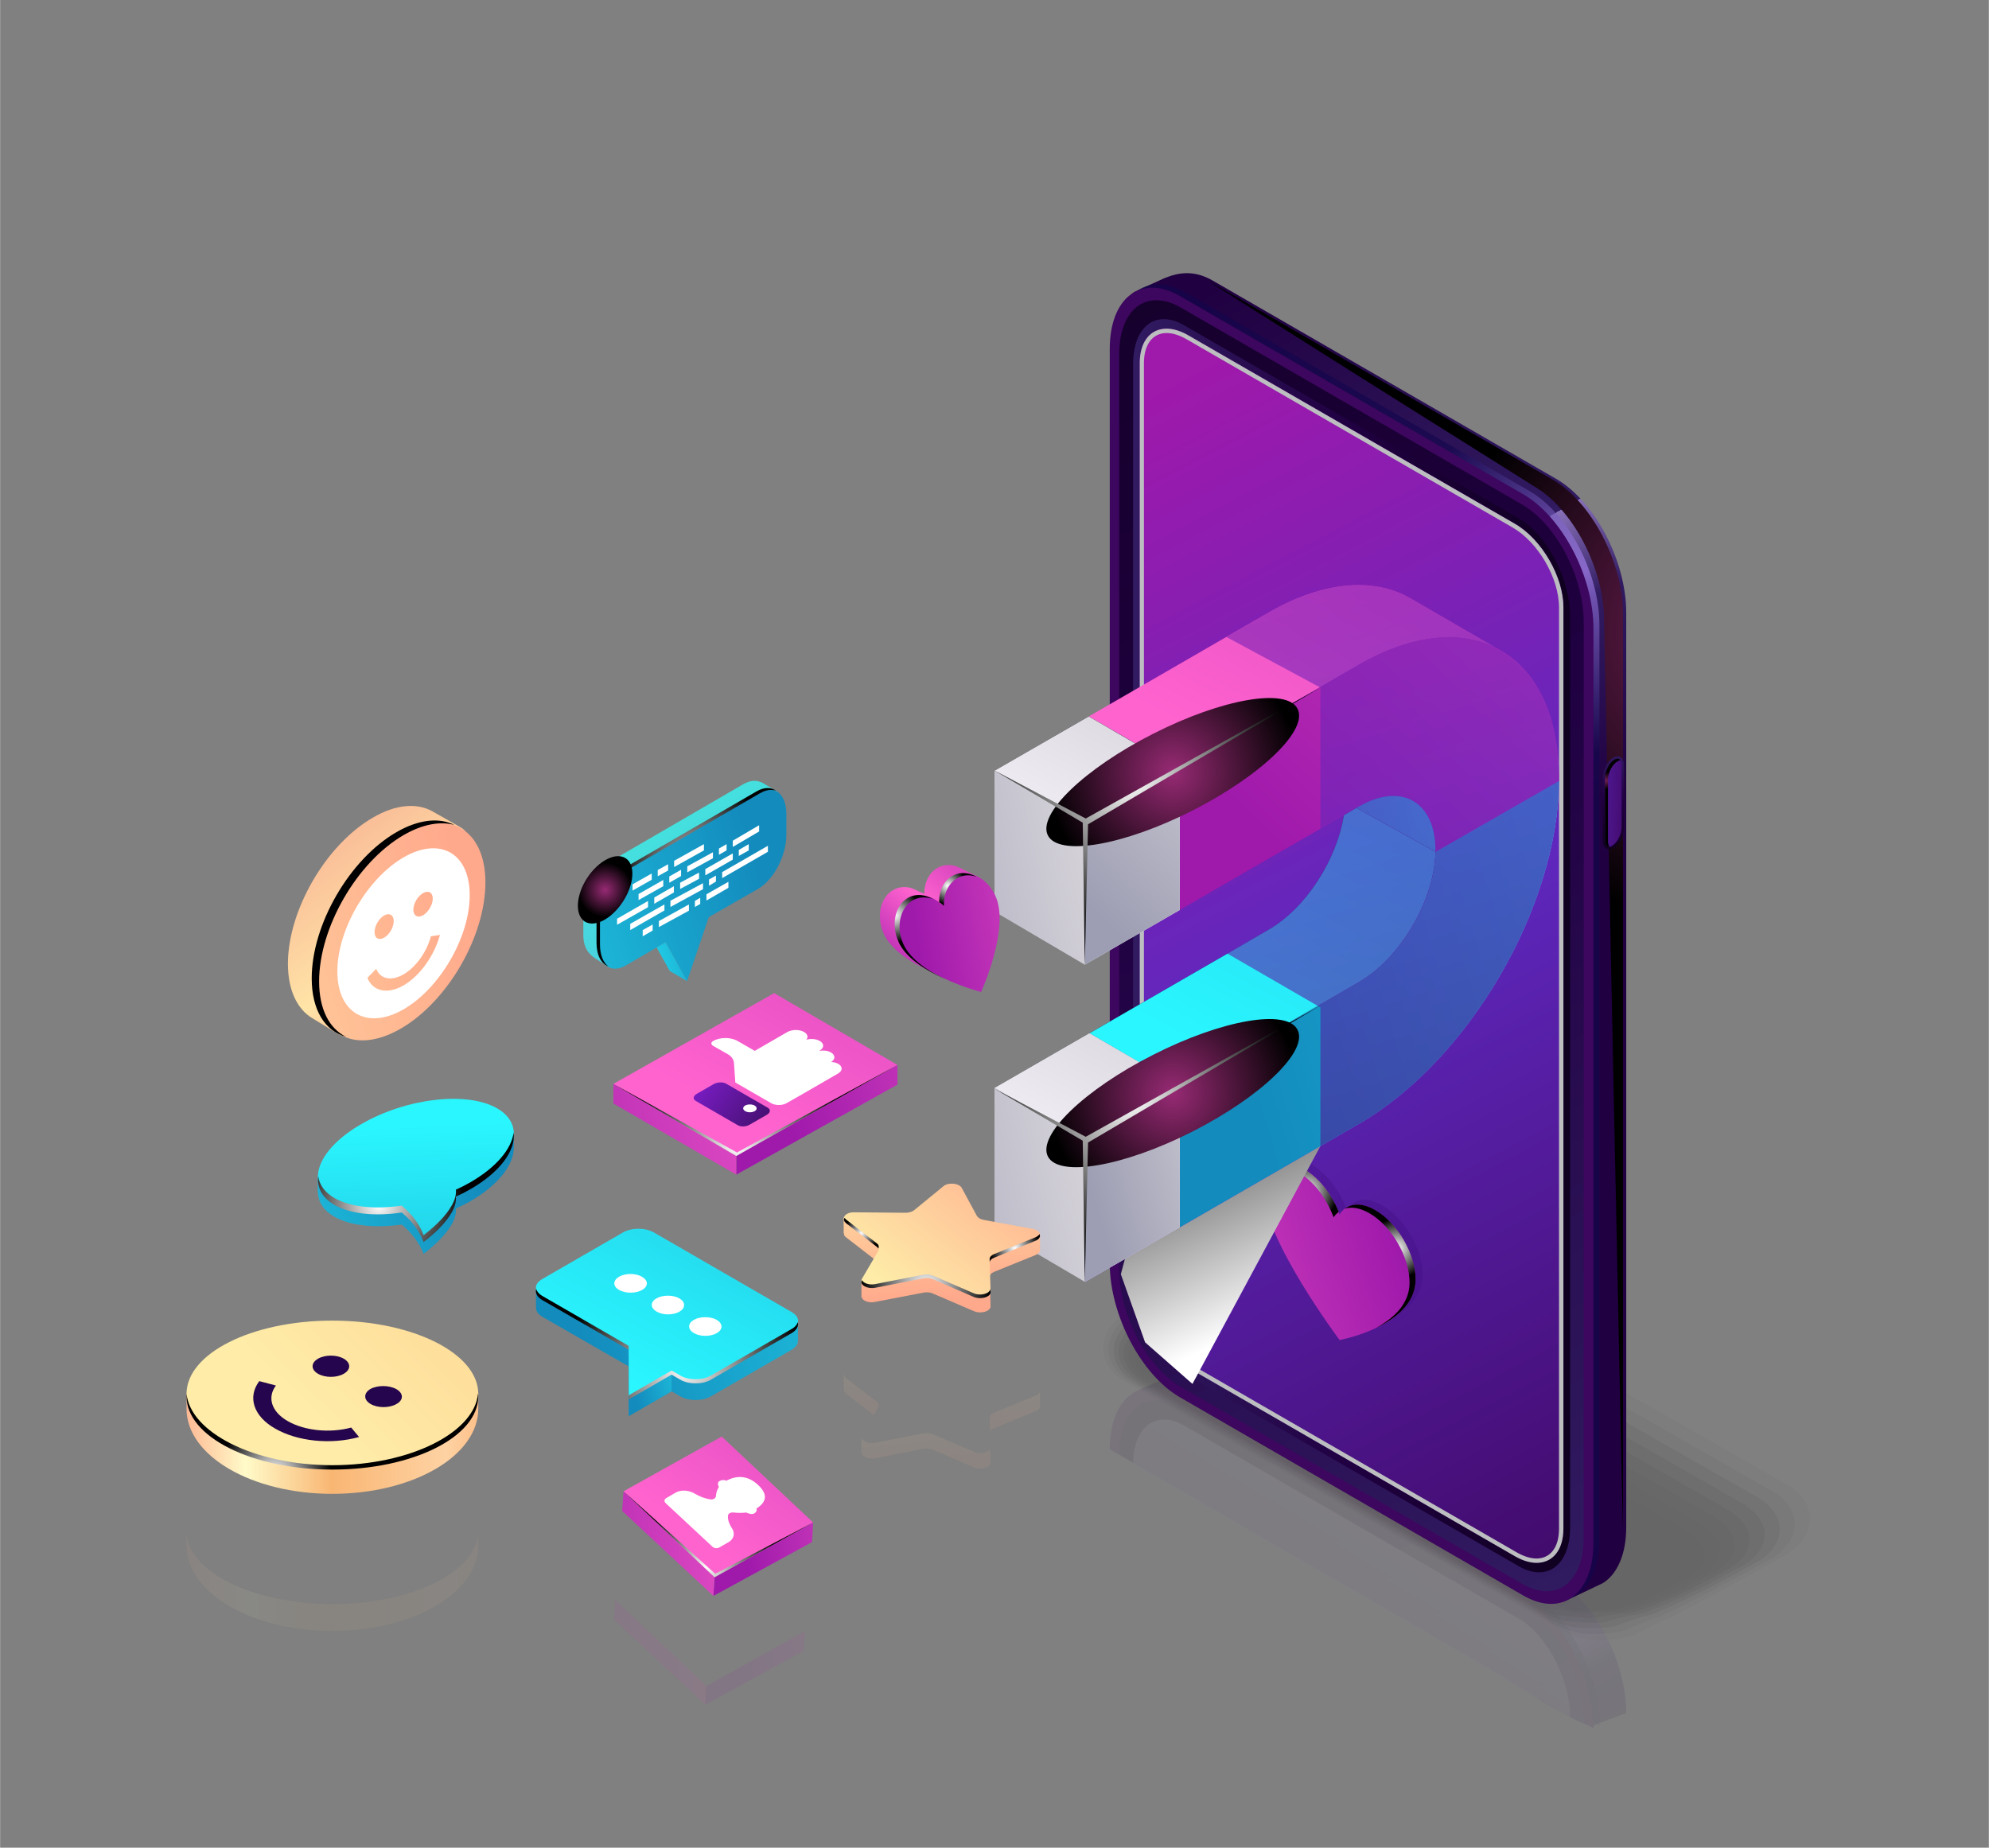 <svg version="1.2" xmlns="http://www.w3.org/2000/svg" viewBox="0 0 861 800" width="775" height="720">
	<rect x="0" y="0" width="861" height="800" fill="#808080" stroke="none"/>
	<title>311-ai</title>
	<defs>
		<linearGradient id="g1" x1="677.9" y1="623.3" x2="755.2" y2="757.3" gradientUnits="userSpaceOnUse">
			<stop offset=".1" stop-color="#200041"/>
			<stop offset=".3" stop-color="#311b61"/>
			<stop offset=".5" stop-color="#7656b8"/>
			<stop offset=".6" stop-color="#311b61"/>
			<stop offset=".8" stop-color="#200041"/>
			<stop offset="1" stop-color="#200041"/>
		</linearGradient>
		<radialGradient id="g2" cx="686.3" cy="631.6" r="78.9" gradientUnits="userSpaceOnUse">
			<stop offset="0" stop-color="#af8afc"/>
			<stop offset="1" stop-color="#10054d"/>
		</radialGradient>
		<linearGradient id="g3" x1="639.4" y1="784.2" x2="232.6" y2="656.8" gradientUnits="userSpaceOnUse">
			<stop offset=".2" stop-color="#3d065f"/>
			<stop offset=".9" stop-color="#3d065f"/>
		</linearGradient>
		<linearGradient id="g4" x1="559.7" y1="804.2" x2="451.2" y2="575" gradientUnits="userSpaceOnUse">
			<stop offset="0" stop-color="#311b61"/>
			<stop offset=".5" stop-color="#200041"/>
			<stop offset="1" stop-color="#0f001f"/>
		</linearGradient>
		<linearGradient id="g5" x1="691.1" y1="644" x2="582.7" y2="826.7" gradientUnits="userSpaceOnUse">
			<stop offset=".1" stop-color="#a499bd"/>
			<stop offset="1" stop-color="#432962"/>
		</linearGradient>
		<linearGradient id="g6" x1="1125.5" y1="-268.4" x2="1324.2" y2="75.7" gradientUnits="userSpaceOnUse">
			<stop offset=".1" stop-color="#200041"/>
			<stop offset=".5" stop-color="#311b61"/>
			<stop offset=".5" stop-color="#8770b8"/>
			<stop offset=".6" stop-color="#311b61"/>
			<stop offset=".8" stop-color="#200041"/>
			<stop offset="1" stop-color="#200041"/>
		</linearGradient>
		<radialGradient id="g7" cx="747.2" cy="273.1" r="127.2" gradientUnits="userSpaceOnUse">
			<stop offset="0" stop-color="#711f56"/>
			<stop offset="1" stop-color="#000000"/>
		</radialGradient>
		<radialGradient id="g8" cx="686.3" cy="247.1" r="78.9" gradientUnits="userSpaceOnUse">
			<stop offset="0" stop-color="#af8afc"/>
			<stop offset="1" stop-color="#10054d"/>
		</radialGradient>
		<linearGradient id="g9" x1="553.5" y1="934.8" x2="-65.3" y2="741" gradientUnits="userSpaceOnUse">
			<stop offset=".2" stop-color="#3d065f"/>
			<stop offset=".9" stop-color="#3d065f"/>
		</linearGradient>
		<linearGradient id="g10" x1="-53.6" y1="1044.1" x2="-365.6" y2="384.7" gradientUnits="userSpaceOnUse">
			<stop offset="0" stop-color="#311b61"/>
			<stop offset=".5" stop-color="#200041"/>
			<stop offset="1" stop-color="#0f001f"/>
		</linearGradient>
		<linearGradient id="g11" x1="490.5" y1="138.2" x2="679.7" y2="138.2" gradientUnits="userSpaceOnUse">
			<stop offset="0" stop-color="#311b61"/>
			<stop offset=".5" stop-color="#200041"/>
			<stop offset="1" stop-color="#0f001f"/>
		</linearGradient>
		<linearGradient id="g12" x1="1205.6" y1="-200.9" x2="1501.3" y2="363" gradientUnits="userSpaceOnUse">
			<stop offset="0" stop-color="#9f19ab"/>
			<stop offset=".4" stop-color="#5f27bd"/>
			<stop offset=".9" stop-color="#3d065f"/>
		</linearGradient>
		<linearGradient id="g13" x1="797" y1="357.7" x2="783" y2="398.1" gradientUnits="userSpaceOnUse">
			<stop offset="0" stop-color="#311b61"/>
			<stop offset=".5" stop-color="#200041"/>
			<stop offset="1" stop-color="#0f001f"/>
		</linearGradient>
		<linearGradient id="g14" x1="706.9" y1="371.3" x2="681.5" y2="370.2" gradientUnits="userSpaceOnUse">
			<stop offset="0" stop-color="#3d065f"/>
			<stop offset="1" stop-color="#5f27bd"/>
		</linearGradient>
		<radialGradient id="g15" cx="695.4" cy="338" r="3.7" gradientUnits="userSpaceOnUse">
			<stop offset="0" stop-color="#711f56"/>
			<stop offset="1" stop-color="#000000"/>
		</radialGradient>
		<linearGradient id="g16" x1="621.2" y1="580" x2="463.6" y2="627.2" gradientUnits="userSpaceOnUse">
			<stop offset=".1" stop-color="#45108a"/>
			<stop offset="1" stop-color="#7c1dc9"/>
		</linearGradient>
		<linearGradient id="g17" x1="618.1" y1="582.1" x2="460.5" y2="629.3" gradientUnits="userSpaceOnUse">
			<stop offset="0" stop-color="#9f19ab"/>
			<stop offset="1" stop-color="#ff63ce"/>
		</linearGradient>
		<radialGradient id="g18" cx="565.4" cy="515.4" r="14.1" gradientUnits="userSpaceOnUse">
			<stop offset="0" stop-color="#ffffff"/>
			<stop offset="1" stop-color="#000000"/>
		</radialGradient>
		<radialGradient id="g19" cx="604.7" cy="540.6" r="13.1" gradientUnits="userSpaceOnUse">
			<stop offset="0" stop-color="#ffffff"/>
			<stop offset="1" stop-color="#000000"/>
		</radialGradient>
		<linearGradient id="g20" x1="471.1" y1="607.9" x2="412.8" y2="482.3" gradientUnits="userSpaceOnUse">
			<stop offset="0" stop-color="#ffffff"/>
			<stop offset="1" stop-color="#000000"/>
		</linearGradient>
		<radialGradient id="g21" cx="651.9" cy="283" r="0" gradientUnits="userSpaceOnUse">
			<stop offset="0" stop-color="#271273"/>
			<stop offset="1" stop-color="#000000"/>
		</radialGradient>
		<linearGradient id="g22" x1="736.3" y1="38.7" x2="574.1" y2="347.7" gradientUnits="userSpaceOnUse">
			<stop offset="0" stop-color="#9f19ab"/>
			<stop offset="1" stop-color="#ff63ce"/>
		</linearGradient>
		<radialGradient id="g23" cx="539.1" cy="324.2" r="87" gradientUnits="userSpaceOnUse">
			<stop offset="0" stop-color="#271273"/>
			<stop offset="1" stop-color="#000000"/>
		</radialGradient>
		<linearGradient id="g24" x1="564.6" y1="202.4" x2="479.9" y2="363.8" gradientUnits="userSpaceOnUse">
			<stop offset="0" stop-color="#9d9eb3"/>
			<stop offset=".6" stop-color="#d4d1d8"/>
			<stop offset="1" stop-color="#eeebf2"/>
		</linearGradient>
		<linearGradient id="g25" x1="307" y1="332.9" x2="510.7" y2="332.9" gradientUnits="userSpaceOnUse">
			<stop offset="0" stop-color="#9d9eb3"/>
			<stop offset=".6" stop-color="#d4d1d8"/>
			<stop offset="1" stop-color="#eeebf2"/>
		</linearGradient>
		<linearGradient id="g26" x1="505.8" y1="321.5" x2="750.1" y2="62.6" gradientUnits="userSpaceOnUse">
			<stop offset="0" stop-color="#9f19ab"/>
			<stop offset="1" stop-color="#ff63ce"/>
		</linearGradient>
		<linearGradient id="g27" x1="307" y1="332.9" x2="510.7" y2="332.9" gradientUnits="userSpaceOnUse">
			<stop offset="0" stop-color="#9d9eb3"/>
			<stop offset=".6" stop-color="#d4d1d8"/>
			<stop offset="1" stop-color="#eeebf2"/>
		</linearGradient>
		<linearGradient id="g28" x1="405.1" y1="330.1" x2="523.4" y2="204.6" gradientUnits="userSpaceOnUse">
			<stop offset="0" stop-color="#9d9eb3"/>
			<stop offset=".6" stop-color="#d4d1d8"/>
			<stop offset="1" stop-color="#eeebf2"/>
		</linearGradient>
		<linearGradient id="g29" x1="372.8" y1="387.3" x2="620.6" y2="244.2" gradientUnits="userSpaceOnUse">
			<stop offset="0" stop-color="#6b24d6"/>
			<stop offset="1" stop-color="#a56ef4"/>
		</linearGradient>
		<linearGradient id="g30" x1="499" y1="332.3" x2="890.2" y2="215.2" gradientUnits="userSpaceOnUse">
			<stop offset="0" stop-color="#138bbd"/>
			<stop offset="1" stop-color="#2af6ff"/>
		</linearGradient>
		<linearGradient id="g31" x1="307" y1="470.1" x2="510.7" y2="470.1" gradientUnits="userSpaceOnUse">
			<stop offset="0" stop-color="#9d9eb3"/>
			<stop offset=".6" stop-color="#d4d1d8"/>
			<stop offset="1" stop-color="#eeebf2"/>
		</linearGradient>
		<linearGradient id="g32" x1="453.9" y1="454.6" x2="571" y2="419.5" gradientUnits="userSpaceOnUse">
			<stop offset="0" stop-color="#9d9eb3"/>
			<stop offset=".6" stop-color="#d4d1d8"/>
			<stop offset="1" stop-color="#eeebf2"/>
		</linearGradient>
		<radialGradient id="g33" cx="526" cy="438.5" r="87.1" gradientUnits="userSpaceOnUse">
			<stop offset="0" stop-color="#271273"/>
			<stop offset="1" stop-color="#000000"/>
		</radialGradient>
		<linearGradient id="g34" x1="537.8" y1="357" x2="665.9" y2="328.3" gradientUnits="userSpaceOnUse">
			<stop offset="0" stop-color="#138bbd"/>
			<stop offset="1" stop-color="#2af6ff"/>
		</linearGradient>
		<radialGradient id="g35" cx="526" cy="438.5" r="99.3" gradientUnits="userSpaceOnUse">
			<stop offset="0" stop-color="#271273"/>
			<stop offset="1" stop-color="#000000"/>
		</radialGradient>
		<linearGradient id="g36" x1="776.7" y1="123.3" x2="585.3" y2="488" gradientUnits="userSpaceOnUse">
			<stop offset="0" stop-color="#138bbd"/>
			<stop offset="1" stop-color="#2af6ff"/>
		</linearGradient>
		<linearGradient id="g37" x1="307" y1="447.4" x2="510.7" y2="447.4" gradientUnits="userSpaceOnUse">
			<stop offset="0" stop-color="#9d9eb3"/>
			<stop offset=".6" stop-color="#d4d1d8"/>
			<stop offset="1" stop-color="#eeebf2"/>
		</linearGradient>
		<linearGradient id="g38" x1="565.1" y1="339.2" x2="480.1" y2="501.2" gradientUnits="userSpaceOnUse">
			<stop offset="0" stop-color="#9d9eb3"/>
			<stop offset=".6" stop-color="#d4d1d8"/>
			<stop offset="1" stop-color="#eeebf2"/>
		</linearGradient>
		<linearGradient id="g39" x1="348.3" y1="473.5" x2="529.2" y2="433" gradientUnits="userSpaceOnUse">
			<stop offset="0" stop-color="#9d9eb3"/>
			<stop offset=".6" stop-color="#d4d1d8"/>
			<stop offset="1" stop-color="#eeebf2"/>
		</linearGradient>
		<linearGradient id="g40" x1="348.3" y1="336.2" x2="529.2" y2="295.7" gradientUnits="userSpaceOnUse">
			<stop offset="0" stop-color="#9d9eb3"/>
			<stop offset=".6" stop-color="#d4d1d8"/>
			<stop offset="1" stop-color="#eeebf2"/>
		</linearGradient>
		<radialGradient id="g41" cx="507.7" cy="334.3" r="54.7" gradientUnits="userSpaceOnUse">
			<stop offset="0" stop-color="#972a74"/>
			<stop offset="1" stop-color="#000000"/>
		</radialGradient>
		<radialGradient id="g42" cx="507.7" cy="473.3" r="54.7" gradientUnits="userSpaceOnUse">
			<stop offset="0" stop-color="#972a74"/>
			<stop offset="1" stop-color="#000000"/>
		</radialGradient>
		<linearGradient id="g43" x1="752.1" y1="61.8" x2="932.8" y2="623" gradientUnits="userSpaceOnUse">
			<stop offset="0" stop-color="#9f19ab"/>
			<stop offset=".4" stop-color="#5f27bd"/>
			<stop offset=".9" stop-color="#3d065f"/>
		</linearGradient>
		<radialGradient id="g44" cx="489.3" cy="337.4" r="71.4" gradientUnits="userSpaceOnUse">
			<stop offset="0" stop-color="#ffffff"/>
			<stop offset="1" stop-color="#000000"/>
		</radialGradient>
		<radialGradient id="g45" cx="489.3" cy="475.2" r="71.4" gradientUnits="userSpaceOnUse">
			<stop offset="0" stop-color="#ffffff"/>
			<stop offset="1" stop-color="#000000"/>
		</radialGradient>
		<linearGradient id="g46" x1="188.6" y1="299.3" x2="265.1" y2="401.9" gradientUnits="userSpaceOnUse">
			<stop offset="0" stop-color="#f7aa90"/>
			<stop offset=".6" stop-color="#ffe4a7"/>
			<stop offset=".9" stop-color="#f7aa90"/>
		</linearGradient>
		<linearGradient id="g47" x1="222.2" y1="454.9" x2="36.1" y2="510.7" gradientUnits="userSpaceOnUse">
			<stop offset="0" stop-color="#ffa98c"/>
			<stop offset="1" stop-color="#feeca8"/>
		</linearGradient>
		<radialGradient id="g48" cx="181.7" cy="397.3" r="27.5" gradientUnits="userSpaceOnUse">
			<stop offset="0" stop-color="#ffffff"/>
			<stop offset="1" stop-color="#000000"/>
		</radialGradient>
		<linearGradient id="g49" x1="320.9" y1="658.8" x2="411" y2="645.2" gradientUnits="userSpaceOnUse">
			<stop offset="0" stop-color="#9f19ab"/>
			<stop offset="1" stop-color="#ff63ce"/>
		</linearGradient>
		<linearGradient id="g50" x1="217.9" y1="649.3" x2="359.9" y2="638" gradientUnits="userSpaceOnUse">
			<stop offset="0" stop-color="#9f19ab"/>
			<stop offset="1" stop-color="#ff63ce"/>
		</linearGradient>
		<linearGradient id="g51" x1="317.4" y1="705.9" x2="407.5" y2="692.2" gradientUnits="userSpaceOnUse">
			<stop offset="0" stop-color="#9f19ab"/>
			<stop offset="1" stop-color="#ff63ce"/>
		</linearGradient>
		<linearGradient id="g52" x1="214.3" y1="696.4" x2="356.4" y2="685" gradientUnits="userSpaceOnUse">
			<stop offset="0" stop-color="#9f19ab"/>
			<stop offset="1" stop-color="#ff63ce"/>
		</linearGradient>
		<linearGradient id="g53" x1="463.9" y1="501.7" x2="330.9" y2="686.6" gradientUnits="userSpaceOnUse">
			<stop offset="0" stop-color="#9f19ab"/>
			<stop offset="1" stop-color="#ff63ce"/>
		</linearGradient>
		<radialGradient id="g54" cx="305.6" cy="678.7" r="30.8" gradientUnits="userSpaceOnUse">
			<stop offset="0" stop-color="#ffffff"/>
			<stop offset="1" stop-color="#000000"/>
		</radialGradient>
		<linearGradient id="g55" x1="334.5" y1="462" x2="482.5" y2="417.7" gradientUnits="userSpaceOnUse">
			<stop offset="0" stop-color="#9f19ab"/>
			<stop offset="1" stop-color="#ff63ce"/>
		</linearGradient>
		<linearGradient id="g56" x1="192.6" y1="488.4" x2="386.1" y2="445" gradientUnits="userSpaceOnUse">
			<stop offset="0" stop-color="#9f19ab"/>
			<stop offset="1" stop-color="#ff63ce"/>
		</linearGradient>
		<linearGradient id="g57" x1="478.2" y1="250.9" x2="348.2" y2="498.6" gradientUnits="userSpaceOnUse">
			<stop offset="0" stop-color="#9f19ab"/>
			<stop offset="1" stop-color="#ff63ce"/>
		</linearGradient>
		<radialGradient id="g58" cx="319" cy="496.1" r="46.2" gradientUnits="userSpaceOnUse">
			<stop offset="0" stop-color="#ffffff"/>
			<stop offset="1" stop-color="#000000"/>
		</radialGradient>
		<linearGradient id="g59" x1="308.1" y1="458.5" x2="372.9" y2="505" gradientUnits="userSpaceOnUse">
			<stop offset="0" stop-color="#7c1dc9"/>
			<stop offset="1" stop-color="#000000"/>
		</linearGradient>
		<linearGradient id="g60" x1="81.3" y1="603.2" x2="205.6" y2="603.2" gradientUnits="userSpaceOnUse">
			<stop offset="0" stop-color="#ffbb96"/>
			<stop offset=".2" stop-color="#fffbc9"/>
			<stop offset=".5" stop-color="#f9b673"/>
			<stop offset=".9" stop-color="#fed2a3"/>
			<stop offset="1" stop-color="#ffc28c"/>
		</linearGradient>
		<linearGradient id="g61" x1="319.1" y1="474.7" x2="158.8" y2="636.1" gradientUnits="userSpaceOnUse">
			<stop offset="0" stop-color="#ffba78"/>
			<stop offset="1" stop-color="#feeca8"/>
		</linearGradient>
		<linearGradient id="g62" x1="207" y1="662.6" x2="207" y2="662.6" gradientUnits="userSpaceOnUse">
			<stop offset="0" stop-color="#ffbb96"/>
			<stop offset=".2" stop-color="#fffbc9"/>
			<stop offset=".5" stop-color="#f9b673"/>
			<stop offset=".9" stop-color="#fed2a3"/>
			<stop offset="1" stop-color="#ffc28c"/>
		</linearGradient>
		<linearGradient id="g63" x1="81.3" y1="662.6" x2="205.6" y2="662.6" gradientUnits="userSpaceOnUse">
			<stop offset="0" stop-color="#ffbb96"/>
			<stop offset=".2" stop-color="#fffbc9"/>
			<stop offset=".5" stop-color="#f9b673"/>
			<stop offset=".9" stop-color="#fed2a3"/>
			<stop offset="1" stop-color="#ffc28c"/>
		</linearGradient>
		<radialGradient id="g64" cx="118.8" cy="638.7" r="24.6" gradientUnits="userSpaceOnUse">
			<stop offset="0" stop-color="#ffffff"/>
			<stop offset="1" stop-color="#000000"/>
		</radialGradient>
		<linearGradient id="g65" x1="353.4" y1="401.5" x2="394.7" y2="352.3" gradientUnits="userSpaceOnUse">
			<stop offset="0" stop-color="#9f19ab"/>
			<stop offset=".6" stop-color="#ff63ce"/>
			<stop offset=".9" stop-color="#dc48c1"/>
		</linearGradient>
		<linearGradient id="g66" x1="391.4" y1="376.4" x2="489.2" y2="359.1" gradientUnits="userSpaceOnUse">
			<stop offset="0" stop-color="#9f19ab"/>
			<stop offset="1" stop-color="#ff63ce"/>
		</linearGradient>
		<radialGradient id="g67" cx="410.3" cy="383.5" r="8.1" gradientUnits="userSpaceOnUse">
			<stop offset="0" stop-color="#ffffff"/>
			<stop offset="1" stop-color="#000000"/>
		</radialGradient>
		<radialGradient id="g68" cx="387.4" cy="396.3" r="11.7" gradientUnits="userSpaceOnUse">
			<stop offset="0" stop-color="#ffffff"/>
			<stop offset="1" stop-color="#000000"/>
		</radialGradient>
		<linearGradient id="g69" x1="342.9" y1="424.4" x2="154.3" y2="480.9" gradientUnits="userSpaceOnUse">
			<stop offset="0" stop-color="#138bbd"/>
			<stop offset="1" stop-color="#2af6ff"/>
		</linearGradient>
		<linearGradient id="g70" x1="319" y1="420.9" x2="266.1" y2="432.8" gradientUnits="userSpaceOnUse">
			<stop offset="0" stop-color="#138bbd"/>
			<stop offset="1" stop-color="#2af6ff"/>
		</linearGradient>
		<linearGradient id="g71" x1="275.8" y1="452.2" x2="219" y2="355.2" gradientUnits="userSpaceOnUse">
			<stop offset="0" stop-color="#4ec1de"/>
			<stop offset=".7" stop-color="#43e2de"/>
			<stop offset=".8" stop-color="#3a91bd"/>
			<stop offset="1" stop-color="#3ca0c3"/>
		</linearGradient>
		<radialGradient id="g72" cx="305.3" cy="380" r="38.9" gradientUnits="userSpaceOnUse">
			<stop offset="0" stop-color="#ffffff"/>
			<stop offset="1" stop-color="#000000"/>
		</radialGradient>
		<radialGradient id="g73" cx="261.9" cy="385.3" r="11.8" gradientUnits="userSpaceOnUse">
			<stop offset="0" stop-color="#972a74"/>
			<stop offset="1" stop-color="#000000"/>
		</radialGradient>
		<linearGradient id="g74" x1="241.6" y1="547.9" x2="479.8" y2="476.6" gradientUnits="userSpaceOnUse">
			<stop offset="0" stop-color="#138bbd"/>
			<stop offset="1" stop-color="#2af6ff"/>
		</linearGradient>
		<linearGradient id="g75" x1="432.6" y1="372.6" x2="305.1" y2="615.7" gradientUnits="userSpaceOnUse">
			<stop offset="0" stop-color="#138bbd"/>
			<stop offset="1" stop-color="#2af6ff"/>
		</linearGradient>
		<linearGradient id="g76" x1="271.6" y1="593.7" x2="314.5" y2="580.9" gradientUnits="userSpaceOnUse">
			<stop offset="0" stop-color="#138bbd"/>
			<stop offset="1" stop-color="#2af6ff"/>
		</linearGradient>
		<radialGradient id="g77" cx="295.9" cy="591.7" r="50.6" gradientUnits="userSpaceOnUse">
			<stop offset="0" stop-color="#ffffff"/>
			<stop offset="1" stop-color="#000000"/>
		</radialGradient>
		<linearGradient id="g78" x1="217.9" y1="537.7" x2="34.6" y2="592.6" gradientUnits="userSpaceOnUse">
			<stop offset="0" stop-color="#138bbd"/>
			<stop offset="1" stop-color="#2af6ff"/>
		</linearGradient>
		<linearGradient id="g79" x1="165.2" y1="639.5" x2="159.1" y2="488.4" gradientUnits="userSpaceOnUse">
			<stop offset="0" stop-color="#138bbd"/>
			<stop offset="1" stop-color="#2af6ff"/>
		</linearGradient>
		<linearGradient id="g80" x1="392.2" y1="563.2" x2="386.2" y2="497.5" gradientUnits="userSpaceOnUse">
			<stop offset="0" stop-color="#ffa98c"/>
			<stop offset="1" stop-color="#feeca8"/>
		</linearGradient>
		<linearGradient id="g81" x1="463.2" y1="510.4" x2="409.1" y2="577.4" gradientUnits="userSpaceOnUse">
			<stop offset="0" stop-color="#ffa98c"/>
			<stop offset="1" stop-color="#feeca8"/>
		</linearGradient>
		<linearGradient id="g82" x1="449.4" y1="602.3" x2="449.4" y2="602.2" gradientUnits="userSpaceOnUse">
			<stop offset="0" stop-color="#ffa98c"/>
			<stop offset="1" stop-color="#feeca8"/>
		</linearGradient>
		<linearGradient id="g83" x1="362.5" y1="610.8" x2="360.4" y2="588.5" gradientUnits="userSpaceOnUse">
			<stop offset="0" stop-color="#ffa98c"/>
			<stop offset="1" stop-color="#feeca8"/>
		</linearGradient>
		<linearGradient id="g84" x1="398.3" y1="634.9" x2="396.1" y2="611.3" gradientUnits="userSpaceOnUse">
			<stop offset="0" stop-color="#ffa98c"/>
			<stop offset="1" stop-color="#feeca8"/>
		</linearGradient>
		<linearGradient id="g85" x1="432.4" y1="618" x2="430.3" y2="595.6" gradientUnits="userSpaceOnUse">
			<stop offset="0" stop-color="#ffa98c"/>
			<stop offset="1" stop-color="#feeca8"/>
		</linearGradient>
		<radialGradient id="g86" cx="372.9" cy="533.9" r="7.5" gradientUnits="userSpaceOnUse">
			<stop offset="0" stop-color="#ffffff"/>
			<stop offset="1" stop-color="#000000"/>
		</radialGradient>
		<radialGradient id="g87" cx="439.3" cy="540.4" r="10.9" gradientUnits="userSpaceOnUse">
			<stop offset="0" stop-color="#ffffff"/>
			<stop offset="1" stop-color="#000000"/>
		</radialGradient>
		<radialGradient id="g88" cx="400.8" cy="556.9" r="27.9" gradientUnits="userSpaceOnUse">
			<stop offset="0" stop-color="#ffffff"/>
			<stop offset="1" stop-color="#000000"/>
		</radialGradient>
		<radialGradient id="g89" cx="164" cy="521.8" r="36.9" gradientUnits="userSpaceOnUse">
			<stop offset="0" stop-color="#ffffff"/>
			<stop offset="1" stop-color="#000000"/>
		</radialGradient>
	</defs>
	<style>
		.s0 { fill: url(#g1) } 
		.s1 { opacity: .6;mix-blend-mode: screen;fill: url(#g2) } 
		.s2 { fill: url(#g3) } 
		.s3 { fill: url(#g4) } 
		.s4 { opacity: .8;fill: url(#g5) } 
		.s5 { opacity: 0;fill: #000000 } 
		.s6 { opacity: .1;fill: #000000 } 
		.s7 { opacity: .2;fill: #000000 } 
		.s8 { opacity: .3;fill: #000000 } 
		.s9 { opacity: .4;fill: #000000 } 
		.s10 { opacity: .5;fill: #000000 } 
		.s11 { opacity: .6;fill: #000000 } 
		.s12 { opacity: .7;fill: #000000 } 
		.s13 { opacity: .8;fill: #000000 } 
		.s14 { opacity: .9;fill: #000000 } 
		.s15 { fill: #000000 } 
		.s16 { fill: url(#g6) } 
		.s17 { mix-blend-mode: color-dodge;fill: url(#g7) } 
		.s18 { opacity: .6;mix-blend-mode: screen;fill: url(#g8) } 
		.s19 { fill: url(#g9) } 
		.s20 { fill: url(#g10) } 
		.s21 { fill: url(#g11) } 
		.s22 { fill: url(#g12) } 
		.s23 { fill: url(#g13) } 
		.s24 { fill: url(#g14) } 
		.s25 { mix-blend-mode: color-dodge;fill: url(#g15) } 
		.s26 { mix-blend-mode: multiply;fill: #bcbec0 } 
		.s27 { fill: url(#g16) } 
		.s28 { fill: url(#g17) } 
		.s29 { fill: url(#g18) } 
		.s30 { fill: url(#g19) } 
		.s31 { mix-blend-mode: multiply;fill: url(#g20) } 
		.s32 { fill: url(#g21) } 
		.s33 { fill: url(#g22) } 
		.s34 { fill: url(#g23) } 
		.s35 { fill: url(#g24) } 
		.s36 { fill: url(#g25) } 
		.s37 { fill: url(#g26) } 
		.s38 { fill: url(#g27) } 
		.s39 { fill: url(#g28) } 
		.s40 { fill: url(#g29) } 
		.s41 { fill: url(#g30) } 
		.s42 { fill: url(#g31) } 
		.s43 { fill: url(#g32) } 
		.s44 { fill: url(#g33) } 
		.s45 { fill: url(#g34) } 
		.s46 { fill: url(#g35) } 
		.s47 { fill: url(#g36) } 
		.s48 { fill: url(#g37) } 
		.s49 { fill: url(#g38) } 
		.s50 { fill: url(#g39) } 
		.s51 { fill: url(#g40) } 
		.s52 { mix-blend-mode: color-dodge;fill: url(#g41) } 
		.s53 { mix-blend-mode: color-dodge;fill: url(#g42) } 
		.s54 { opacity: .6;fill: url(#g43) } 
		.s55 { mix-blend-mode: color-dodge;fill: url(#g44) } 
		.s56 { mix-blend-mode: color-dodge;fill: url(#g45) } 
		.s57 { fill: url(#g46) } 
		.s58 { fill: url(#g47) } 
		.s59 { mix-blend-mode: color-dodge;fill: url(#g48) } 
		.s60 { fill: #ffffff } 
		.s61 { fill: url(#g49) } 
		.s62 { fill: url(#g50) } 
		.s63 { opacity: .1;fill: url(#g51) } 
		.s64 { opacity: .1;fill: url(#g52) } 
		.s65 { fill: url(#g53) } 
		.s66 { mix-blend-mode: color-dodge;fill: url(#g54) } 
		.s67 { fill: url(#g55) } 
		.s68 { fill: url(#g56) } 
		.s69 { fill: url(#g57) } 
		.s70 { mix-blend-mode: color-dodge;fill: url(#g58) } 
		.s71 { fill: url(#g59) } 
		.s72 { fill: url(#g60) } 
		.s73 { fill: url(#g61) } 
		.s74 { fill: url(#g62) } 
		.s75 { opacity: .7;fill: url(#g63) } 
		.s76 { mix-blend-mode: color-dodge;fill: url(#g64) } 
		.s77 { fill: #25054d } 
		.s78 { fill: url(#g65) } 
		.s79 { fill: url(#g66) } 
		.s80 { mix-blend-mode: color-dodge;fill: url(#g67) } 
		.s81 { mix-blend-mode: color-dodge;fill: url(#g68) } 
		.s82 { fill: url(#g69) } 
		.s83 { fill: url(#g70) } 
		.s84 { fill: url(#g71) } 
		.s85 { mix-blend-mode: color-dodge;fill: url(#g72) } 
		.s86 { mix-blend-mode: color-dodge;fill: url(#g73) } 
		.s87 { fill: url(#g74) } 
		.s88 { fill: url(#g75) } 
		.s89 { fill: url(#g76) } 
		.s90 { mix-blend-mode: color-dodge;fill: url(#g77) } 
		.s91 { fill: url(#g78) } 
		.s92 { fill: url(#g79) } 
		.s93 { fill: url(#g80) } 
		.s94 { fill: url(#g81) } 
		.s95 { fill: url(#g82) } 
		.s96 { fill: url(#g83) } 
		.s97 { fill: url(#g84) } 
		.s98 { fill: url(#g85) } 
		.s99 { fill: url(#g86) } 
		.s100 { fill: url(#g87) } 
		.s101 { fill: url(#g88) } 
		.s102 { mix-blend-mode: color-dodge;fill: url(#g89) } 
	</style>
	<g id="Layer 1">
		<g id="&lt;Group&gt;" style="opacity: .1">
			<path id="&lt;Path&gt;" class="s0" d="m494.6 620.8c0-11.3-9.3-13.9-3.7-17.9 0.2-0.2 13.3-6.1 13.5-6.2 6.1-2.4 12.6-3.4 20.6 1.2l148.6 85.8c16.8 9.7 30.4 35.7 30.4 58l-13.4 5c0 11.8-196-125.9-196-125.9z"/>
			<path id="&lt;Path&gt;" class="s1" d="m483 626.1c0-22.3 13.6-32.6 30.4-22.9l148.7 85.8c16.7 9.7 30.3 35.6 30.3 58z"/>
			<path id="&lt;Path&gt;" class="s2" d="m480.4 627.5c0-22.3 13.6-32.6 30.4-22.9l148.6 85.8c16.8 9.7 30.4 35.7 30.4 58z"/>
			<path id="&lt;Path&gt;" class="s3" d="m484.5 629.7c0-19.6 12-28.6 26.7-20.1l147.8 85.3c14.7 8.5 26.6 31.3 26.6 50.9z"/>
			<path id="&lt;Path&gt;" class="s4" d="m490.5 634.1c0-16.4 9.9-23.9 22.2-16.8l144.7 83.5c12.3 7.1 22.3 26.2 22.3 42.6z"/>
		</g>
		<g id="&lt;Group&gt;" style="opacity: .2">
			<path id="&lt;Path&gt;" class="s5" d="m695.6 712.8c-6.1 0-11.6-1.4-16-3.9l-97.5-55.5-97.5-55.4c-5.8-3.4-9.2-8.8-9.2-14.7 0-6.5 4-12.6 11.1-16.7l63.8-35.9c5.5-3.2 12.4-4.9 19.5-4.9 6.1 0 11.6 1.3 16 3.9l97.5 55.4 97.5 55.5c5.8 3.4 9.2 8.7 9.2 14.7 0 6.5-4 12.6-11.1 16.6l-63.8 35.9c-5.5 3.2-12.4 5-19.5 5z"/>
			<path id="&lt;Path&gt;" class="s6" d="m488.2 568l17.3-9.6c0.7-0.4 33.2-18.2 33.8-17.8l11.1-5.5c5.1-2.9 12.5-3.8 18.9-3.8 5.5 0 11.5 1.7 15.5 4l78 44.5 16.7 9.4 94.7 54c3 1.7 5.9 4.5 7.3 7.1 1.2 2.2 1.9 4.5 2 6.9 0.1 6.2-3.7 12.2-10.6 16.2l-17.3 9.6c-0.7 0.4-33.2 18.1-33.8 17.8l-11.2 5.5c-5 2.9-12.4 3.8-18.8 3.8-5.6 0-11.5-1.7-15.5-4l-78-44.5-16.7-9.5-94.7-53.9c-3-1.8-5.9-4.5-7.3-7.2-1.2-2.1-1.9-4.4-2-6.8-0.2-6.3 3.7-12.2 10.6-16.2z"/>
			<path id="&lt;Path&gt;" class="s7" d="m489.9 569.4l16.9-9.3c1.4-0.8 31.8-16.8 33-16.1l10.8-4.5c4.5-2.6 12.4-2.8 18.2-2.8 5 0 11.3 2.2 14.9 4.2l75.8 43.2 16.1 9.3 91.9 52.4c2.8 1.5 5.9 4.4 7.3 6.8 1.2 2 2 4.2 2.1 6.5 0.4 6-3.3 11.8-10.1 15.7l-16.8 9.3c-1.4 0.8-31.8 16.8-33 16.1l-10.9 4.5c-4.5 2.6-12.4 2.8-18.1 2.8-5 0-11.4-2.2-14.9-4.2l-75.8-43.2-16.2-9.3-91.9-52.4c-2.7-1.6-5.9-4.4-7.2-6.8-1.2-2-2-4.2-2.2-6.5-0.3-6 3.3-11.8 10.1-15.7z"/>
			<path id="&lt;Path&gt;" class="s8" d="m491.7 570.8l16.3-9c2.2-1.2 30.5-15.5 32.3-14.4l10.5-3.5c4-2.3 12.4-1.7 17.5-1.7 4.4 0 11.2 2.5 14.4 4.4l73.4 41.9 15.7 9 89.1 50.8c2.5 1.4 5.9 4.4 7.2 6.5 1.2 2 2.1 4 2.3 6.2 0.5 5.7-2.9 11.4-9.6 15.2l-16.4 9c-2.1 1.2-30.4 15.5-32.3 14.4l-10.4 3.5c-4.1 2.3-12.4 1.7-17.5 1.7-4.5 0-11.2-2.5-14.4-4.4l-73.5-41.9-15.6-9-89.2-50.8c-2.4-1.4-5.9-4.4-7.1-6.5-1.2-2-2.1-4-2.3-6.2-0.6-5.7 2.9-11.4 9.6-15.2z"/>
			<path id="&lt;Path&gt;" class="s9" d="m493.4 572.1l15.9-8.6c2.8-1.6 29.1-14.1 31.5-12.7l10.2-2.5c3.5-2 12.3-0.6 16.8-0.6 3.9 0 11 2.9 13.8 4.5l71.2 40.7 15.1 8.7 86.4 49.3c2.1 1.2 5.9 4.3 7.1 6.1 1.2 1.9 2.2 3.8 2.4 5.9 0.8 5.5-2.5 11-9.1 14.8l-15.9 8.6c-2.8 1.6-29 14.2-31.5 12.8l-10.1 2.4c-3.6 2.1-12.4 0.6-16.8 0.6-3.9 0-11.1-2.9-13.9-4.5l-71.1-40.7-15.2-8.7-86.4-49.3c-2.1-1.2-5.9-4.3-7-6.1-1.2-1.9-2.2-3.8-2.5-5.9-0.7-5.5 2.5-11 9.1-14.8z"/>
			<path id="&lt;Path&gt;" class="s10" d="m495.1 573.5l15.5-8.3c3.5-2 27.6-12.8 30.7-11.1l9.8-1.4c3-1.8 12.3 0.5 16.2 0.5 3.3 0 10.8 3.3 13.2 4.7l68.9 39.4 14.7 8.4 83.6 47.8c1.8 1 5.9 4.2 6.9 5.8 1.3 1.8 2.3 3.5 2.7 5.5 0.9 5.2-2.2 10.6-8.6 14.3l-15.4 8.3c-3.6 2-27.7 12.8-30.8 11.1l-9.8 1.4c-3 1.8-12.3-0.4-16.2-0.4-3.3 0-10.8-3.4-13.2-4.7l-68.9-39.5-14.7-8.4-83.6-47.8c-1.8-1-5.9-4.2-6.9-5.7-1.3-1.9-2.3-3.6-2.7-5.6-0.9-5.2 2.2-10.6 8.6-14.3z"/>
			<path id="&lt;Path&gt;" class="s10" d="m496.9 574.9l14.9-7.9c4.2-2.5 26.3-11.6 30-9.5l9.5-0.4c2.5-1.5 12.3 1.5 15.5 1.5 2.7 0 10.7 3.8 12.7 4.9l66.6 38.2 14.2 8.1 80.7 46.3c1.6 0.8 6 4.1 6.9 5.4 1.3 1.7 2.4 3.3 2.8 5.2 1.1 5-1.7 10.2-8.1 13.9l-14.9 7.9c-4.3 2.4-26.3 11.5-30 9.4l-9.5 0.5c-2.5 1.4-12.3-1.6-15.5-1.6-2.8 0-10.7-3.7-12.7-4.9l-66.6-38.1-14.2-8.2-80.8-46.2c-1.5-0.9-5.9-4.2-6.8-5.5-1.3-1.7-2.4-3.3-2.9-5.1-1.1-5 1.8-10.3 8.2-13.9z"/>
			<path id="&lt;Path&gt;" class="s11" d="m498.6 576.2l14.5-7.5c4.9-2.9 24.9-10.2 29.2-7.8l9.2 0.6c2-1.2 12.2 2.6 14.8 2.6 2.2 0 10.5 4.1 12.1 5.1l64.3 36.8 13.7 7.9 78 44.7c1.2 0.7 6.1 4.1 6.8 5.1 1.3 1.7 2.5 3.1 3 4.9 1.3 4.7-1.4 9.8-7.6 13.4l-14.5 7.6c-4.9 2.8-25 10.2-29.2 7.7l-9.2-0.5c-2 1.2-12.2-2.7-14.8-2.7-2.2 0-10.5-4.1-12.1-5l-64.3-36.9-13.7-7.9-78-44.7c-1.3-0.7-6.1-4.1-6.8-5.1-1.3-1.7-2.5-3.1-3-4.8-1.3-4.8 1.4-9.9 7.6-13.5z"/>
			<path id="&lt;Path&gt;" class="s12" d="m500.3 577.6l14-7.2c5.7-3.3 23.6-8.9 28.5-6.1l8.8 1.5c1.6-0.8 12.2 3.8 14.2 3.8 1.6 0 10.4 4.5 11.6 5.2l62 35.6 13.2 7.6 75.2 43.2c0.9 0.5 6.2 3.9 6.7 4.7 1.6 1.4 2.6 2.9 3.2 4.6 1.4 4.5-1.1 9.4-7.1 12.9l-14.1 7.2c-5.6 3.3-23.6 9-28.4 6.1l-8.9-1.5c-1.5 0.9-12.2-3.7-14.1-3.7-1.7 0-10.4-4.6-11.6-5.2l-62-35.7-13.2-7.6-75.2-43.2c-1-0.5-6.3-3.9-6.7-4.7-1.6-1.3-2.7-2.9-3.2-4.5-1.5-4.5 1-9.5 7.1-13z"/>
			<path id="&lt;Path&gt;" class="s13" d="m502 579l13.6-6.9c6.3-3.6 22.2-7.6 27.7-4.4l8.5 2.5c1-0.6 12.2 4.8 13.5 4.8 1.1 0 10.2 5 11 5.4l59.7 34.4 12.7 7.3 72.5 41.7c0.6 0.3 6.3 3.8 6.5 4.4 1.7 1.2 2.8 2.6 3.4 4.2 1.7 4.2-0.6 9-6.6 12.5l-13.6 6.8c-6.3 3.7-22.2 7.6-27.7 4.5l-8.5-2.6c-1 0.6-12.1-4.8-13.4-4.8-1.1 0-10.3-4.9-11.1-5.4l-59.7-34.3-12.7-7.4-72.4-41.6c-0.6-0.4-6.3-3.9-6.6-4.4-1.7-1.2-2.8-2.7-3.4-4.2-1.6-4.2 0.7-9.1 6.6-12.5z"/>
			<path id="&lt;Path&gt;" class="s14" d="m503.8 580.4l13.1-6.6c7-4 20.8-6.2 26.9-2.7l8.2 3.5c0.5-0.3 12.1 5.9 12.8 5.9 0.5 0 10 5.3 10.4 5.6l57.5 33.1 12.2 7 69.7 40.2c0.3 0.1 6.3 3.7 6.4 4 1.7 1.1 2.9 2.4 3.6 3.9 1.8 3.9-0.3 8.6-6.1 12l-13.1 6.5c-7.1 4.1-20.9 6.3-27 2.8l-8.2-3.5c-0.5 0.2-12.1-5.9-12.7-5.9-0.6 0-10.1-5.4-10.5-5.6l-57.4-33.1-12.3-7.1-69.6-40.1c-0.3-0.2-6.4-3.8-6.5-4-1.7-1.1-2.9-2.5-3.5-3.9-1.9-4 0.2-8.7 6.1-12z"/>
			<path id="&lt;Path&gt;" class="s15" d="m673.6 695l-85-49.1-85-49c-6.7-3.9-5.9-10.7 1.9-15.2l12.6-6.1c7.8-4.5 19.5-5 26.2-1.1l85 49 85 49.1c6.7 3.9 5.9 10.7-1.9 15.1l-12.6 6.2c-7.8 4.5-19.5 5-26.2 1.1z"/>
		</g>
		<g id="&lt;Group&gt;">
			<path id="&lt;Path&gt;" class="s16" d="m673.6 684.1l-148.6-85.8c-16.8-9.7-30.4-35.7-30.4-58v-395.9c0-11.3-9.3-13.9-3.7-17.9 0.2-0.2 13.3-6.1 13.5-6.2 6.1-2.4 12.6-3.4 20.6 1.2l148.6 85.8c16.8 9.7 30.4 35.6 30.4 58v395.9c0 11.8-3.9 20.3-10 24.2-0.4 0.2-16.1 7.7-16.5 7.8-5.4 1.8 3.4-4.9-3.9-9.1z"/>
			<path id="&lt;Path&gt;" class="s17" d="m672.2 207.7l-148.6-85.8c-7.9-4.5 140.4 88.6 140.4 88.6 16.8 9.7 30.4 35.6 30.4 58 0 0 8.2 405 8.2 393.1v-395.8c0-22.4-13.6-48.4-30.4-58.1z"/>
			<path id="&lt;Path&gt;" class="s18" d="m662.1 689.4l-148.7-85.8c-16.8-9.7-30.4-35.7-30.4-58v-395.9c0-22.4 13.6-32.6 30.4-23l148.7 85.9c16.7 9.6 30.3 35.6 30.3 58v395.8c0 22.4-13.6 32.7-30.3 23z"/>
			<path id="&lt;Path&gt;" class="s19" d="m659.4 690.8l-148.6-85.8c-16.8-9.7-30.4-35.7-30.4-58v-395.9c0-22.3 13.6-32.6 30.4-22.9l148.6 85.8c16.8 9.7 30.4 35.6 30.4 58v395.9c0 22.3-13.6 32.6-30.4 22.9z"/>
			<path id="&lt;Path&gt;" class="s20" d="m484.5 549.6v-396.3c0-19.6 12-28.6 26.7-20.1l147.8 85.3c14.7 8.5 26.6 31.3 26.6 50.9v396.3c0 19.6-11.9 28.6-26.6 20.1l-147.8-85.3c-14.7-8.5-26.7-31.3-26.7-50.9z"/>
			<path id="&lt;Path&gt;" class="s21" d="m490.5 552v-394.3c0-16.4 9.9-24 22.2-16.8l144.7 83.5c12.3 7.1 22.3 26.2 22.3 42.6v394.3c0 16.4-10 23.9-22.3 16.8l-144.7-83.5c-12.3-7.1-22.2-26.2-22.2-42.6z"/>
			<path id="&lt;Path&gt;" class="s22" d="m514.4 145.2c-11.6-6.7-21-1.3-21 12v398.8c0 13.3 9.4 29.5 21 36.2l141.4 81.6c11.6 6.7 21 1.3 21-12v-398.8c0-13.3-9.4-29.5-21-36.2z"/>
			<path id="&lt;Path&gt;" class="s23" d="m693.8 363.6v-26.7c0-3.4 2-7.4 4.6-8.9 2.6-1.5 4.6 0.1 4.6 3.5v26.7c0 3.5-2 7.4-4.6 8.9-2.6 1.5-4.6-0.1-4.6-3.5z"/>
			<path id="&lt;Path&gt;" class="s24" d="m696.6 366.7c-1.4 0-1.8-1.7-1.8-3.1v-26.7c0-3.1 1.9-6.7 4.1-8q0.7-0.4 1.3-0.4c1.4 0 1.8 1.6 1.8 3v26.7c0 3.1-1.9 6.7-4.1 8q-0.7 0.5-1.3 0.5z"/>
			<path id="&lt;Path&gt;" class="s25" d="m696.1 364.3v-26.7c0-3.1 1.9-6.7 4.2-8q0.6-0.4 1.2-0.4c-0.3-0.5-0.7-0.7-1.3-0.7q-0.6 0-1.3 0.4c-2.2 1.3-4.1 4.9-4.1 8v26.7c0 1.4 0.4 3.1 1.8 3.1q0-0.1 0.1-0.1c-0.4-0.6-0.6-1.5-0.6-2.3z"/>
			<path id="&lt;Compound Path&gt;" fill-rule="evenodd" class="s26" d="m676.8 263v398.8c0 13.3-9.4 18.7-21 12l-141.4-81.6c-11.6-6.7-21-22.9-21-36.2v-398.8c0-13.3 9.4-18.7 21-12l141.4 81.6c11.6 6.7 21 22.9 21 36.2zm-1.9 0c0-12.7-9-28.2-20.1-34.6l-141.3-81.6c-3-1.7-5.9-2.6-8.5-2.6-6 0-9.8 4.9-9.8 13v398.8c0 12.7 9.1 28.2 20.1 34.6l141.4 81.6c3 1.7 5.9 2.6 8.5 2.6 2.8 0 5.2-1.1 6.9-3.2 1.9-2.3 2.8-5.7 2.8-9.8z"/>
			<g id="&lt;Group&gt;" style="opacity: .5;mix-blend-mode: multiply">
				<path id="&lt;Path&gt;" class="s27" d="m567.6 504.1c6.7 3.9 12.5 11.6 15.4 19.6 2.9-4.7 8.7-5.7 15.4-1.8 9.7 5.6 17.5 19 17.5 30 0 20.2-32.9 26.2-32.9 26.2 0 0-32.8-43.9-32.8-64.1 0-11 7.8-15.4 17.4-9.9z"/>
			</g>
			<path id="&lt;Path&gt;" class="s28" d="m564.5 506.2c6.7 3.8 12.5 11.5 15.4 19.6 2.9-4.7 8.7-5.7 15.5-1.8 9.6 5.5 17.4 19 17.4 30 0 20.2-32.9 26.2-32.9 26.2 0 0-32.8-43.9-32.8-64.1 0-11 7.8-15.5 17.4-9.9z"/>
			<g id="&lt;Group&gt;" style="mix-blend-mode: color-dodge">
				<path id="&lt;Path&gt;" class="s29" d="m561.9 507.5c6.7 3.8 12.5 11.5 15.4 19.6 0.6-1 1.4-1.7 2.2-2.4-3-7.6-8.6-14.8-15-18.5-5.2-3.1-9.9-3.1-13.1-0.7 2.9-0.9 6.5-0.3 10.5 2z"/>
				<path id="&lt;Path&gt;" class="s30" d="m595.4 524c-5.3-3.1-10-3.1-13.2-0.7 3-0.9 6.6-0.3 10.6 2 9.6 5.5 17.4 19 17.4 30 0 9.4-7.1 15.7-14.7 19.7 8.5-3.9 17.3-10.6 17.3-21 0-11-7.8-24.5-17.4-30z"/>
			</g>
		</g>
		<path id="&lt;Path&gt;" class="s31" d="m571.6 496.2l-55.4 103-20.5-18-10.5-29.5 10.5-39.5z"/>
		<g id="&lt;Group&gt;">
			<path id="&lt;Path&gt;" class="s32" d="m651.9 283q0 0 0 0z"/>
			<g id="&lt;Group&gt;">
				<path id="&lt;Path&gt;" class="s33" d="m610.1 258.8c-15.6-8.7-37.1-7.3-60.9 6.4l-77.9 45 39 22.7 78-45.1c23-13.2 43.9-15 59.4-7.2z"/>
				<path id="&lt;Path&gt;" class="s34" d="m430.5 333.7v61.4l39.1-22.6v-16.1l40.7-23.5-39-22.7z"/>
				<path id="&lt;Path&gt;" class="s35" d="m430.5 333.7l39.1 22.7 40.7-23.5-39-22.7z"/>
			</g>
			<g id="&lt;Group&gt;">
				<g id="&lt;Group&gt;">
					<path id="&lt;Path&gt;" class="s36" d="m510.3 332.9l-40.7 23.5z"/>
					<path id="&lt;Path&gt;" class="s37" d="m588.3 287.8l-78 45.1 0.4 0.2v60.9l77.6-44.8c18.3-10.6 33.1-2.1 33.1 18.9q0 0.4 0 0.8l53.5-30.7q0-0.5 0-1c0-54.9-38.8-77-86.6-49.4z"/>
					<path id="&lt;Path&gt;" class="s38" d="m510.3 332.9l-40.7 23.5v16.1 45.2l41.1-23.7v-60.9z"/>
					<path id="&lt;Path&gt;" class="s39" d="m510.3 332.9l-40.7 23.5v16.1 45.2l41.1-23.7v-60.9z"/>
				</g>
				<path id="&lt;Path&gt;" class="s40" d="m588.3 425.2l-118.7 68.5v61.4l118.7-68.5c47.5-27.5 86.1-93.7 86.6-148.4l-53.5 30.7c-0.3 20.8-15 45.9-33.1 56.3z"/>
				<g id="&lt;Group&gt;">
					<path id="&lt;Path&gt;" class="s41" d="m621.4 368.9c-0.3 20.8-15 45.9-33.1 56.3l-77.7 44.9h0.1v61.3l77.6-44.8c47.5-27.5 86.1-93.7 86.6-148.4z"/>
					<path id="&lt;Path&gt;" class="s42" d="m510.6 470.1l-41 23.6v61.4l41.1-23.7v-61.3z"/>
					<path id="&lt;Path&gt;" class="s43" d="m510.6 470.1l-41 23.6v61.4l41.1-23.7v-61.3z"/>
				</g>
			</g>
			<g id="&lt;Group&gt;">
				<path id="&lt;Path&gt;" class="s44" d="m430.5 532.5l18.4-10.6-18.4-10.7z"/>
				<path id="&lt;Path&gt;" class="s45" d="m621.4 368.9q0-0.4 0-0.8c0-21-14.8-29.5-33.1-18.9l-1.1 0.6 34.2 19z"/>
				<path id="&lt;Path&gt;" class="s46" d="m469.6 493.7l118.7-68.5c18-10.4 32.7-35.5 33.1-56.3v-0.1l-34.2-19-5.4 3.2c-3 19.2-16.4 40.3-32.6 49.6l-118.7 68.5v40.1l18.4 10.7 20.7-12z"/>
				<g id="&lt;Group&gt;">
					<path id="&lt;Path&gt;" class="s47" d="m621.4 368.8l-34.2-19-5.4 3.2c-3 19.2-16.4 40.3-32.6 49.6l-77.6 44.8 39 22.7 77.7-44.9c18-10.4 32.7-35.5 33.1-56.3z"/>
					<path id="&lt;Path&gt;" class="s48" d="m430.5 471.1v40.1l18.4 10.7 20.7-12v-16.2l41-23.6-39-22.7z"/>
					<path id="&lt;Path&gt;" class="s49" d="m430.5 471.1l39.1 22.6 41-23.6-39-22.7z"/>
				</g>
			</g>
			<path id="&lt;Path&gt;" class="s50" d="m469.6 555l-39.1-23v-61.1l39.1 22.7z"/>
			<path id="&lt;Path&gt;" class="s51" d="m469.6 417.7l-39.1-23v-61.1l39.1 22.8z"/>
			<path id="&lt;Path&gt;" class="s52" d="m561.7 306.9c4.7 9.2-15.7 28.9-45.6 44.1-29.8 15.1-57.8 19.9-62.5 10.7-4.6-9.2 15.8-28.9 45.6-44 29.9-15.2 57.9-20 62.5-10.8z"/>
			<path id="&lt;Path&gt;" class="s53" d="m561.7 445.9c4.7 9.2-15.7 28.9-45.6 44.1-29.8 15.1-57.8 19.9-62.5 10.7-4.6-9.2 15.8-28.9 45.6-44 29.9-15.2 57.9-20 62.5-10.8z"/>
			<path id="&lt;Path&gt;" class="s54" d="m647.2 280.4q0.3 0.1 0.5 0.2l-37.6-21.8c-15.6-8.7-37.1-7.3-60.9 6.4l-18.3 10.6 40.7 21.9v61.1l16.7-9.6-1.1 0.6-5.4 3.2c-3 19.2-16.4 40.3-32.6 49.6l-18 10.2 40.4 23.4v60l16.7-9.6c47.5-27.5 86.1-93.7 86.6-148.4q0-0.5 0-1c0-28.8-10.7-48.5-27.7-56.8z"/>
			<path id="&lt;Path&gt;" class="s55" d="m430.5 333.6l39.5 20.8 101.6-56.7-100.6 59.2-1.4 60.8-0.9-61.5z"/>
			<path id="&lt;Path&gt;" class="s56" d="m430.5 471.4l39.5 20.8 101.6-56.8-100.6 59.3-1.4 60.7-0.9-61.5z"/>
		</g>
		<g id="&lt;Group&gt;">
			<g id="&lt;Group&gt;">
				<g id="&lt;Group&gt;">
					<path id="&lt;Path&gt;" class="s57" d="m124.6 417.3c0 11.4 4 19.5 10.3 23.4 0.2 0.1 10.9 6.7 11.1 6.8 6.7 3.7 2.4-4.7 12.5-10.5 20.3-11.7 36.7-40.1 36.7-63.3 0-11.5 10.7-11.6 4.1-15.5-0.1-0.1-12.1-6.9-12.3-7-6.6-3.6-15.7-3-25.6 2.8-20.3 11.7-36.8 40.1-36.8 63.3z"/>
					<path id="&lt;Path&gt;" class="s58" d="m136.7 424.5c0 23.3 16.4 32.6 36.7 20.9 20.3-11.7 36.7-40 36.7-63.3 0-23.3-16.4-32.6-36.7-20.9-20.3 11.7-36.7 40-36.7 63.3z"/>
					<path id="&lt;Path&gt;" class="s59" d="m171.6 360.3c9.7-5.6 18.6-6.4 25.1-3.1-6.1-1.7-13.7-0.4-21.9 4.3-20.3 11.7-36.7 40.1-36.7 63.4 0 12.1 4.4 20.4 11.6 24-9-2.5-14.8-11.5-14.8-25.3 0-23.3 16.4-51.6 36.7-63.3z"/>
				</g>
				<path id="&lt;Compound Path&gt;" fill-rule="evenodd" class="s60" d="m203.3 387.6c0 18.1-12.8 40.2-28.6 49.4-15.8 9.1-28.7 1.7-28.7-16.4 0-18.1 12.9-40.2 28.7-49.4 15.8-9.1 28.6-1.8 28.6 16.4zm-24.4 6.3c0 2.6 1.9 3.7 4.2 2.4 2.3-1.4 4.2-4.6 4.2-7.2 0-2.7-1.9-3.7-4.2-2.4-2.3 1.3-4.2 4.5-4.2 7.2zm-16.8 9.7c0 2.6 1.8 3.7 4.1 2.4 2.4-1.3 4.2-4.6 4.2-7.2 0-2.6-1.8-3.7-4.2-2.4-2.3 1.4-4.1 4.6-4.1 7.2zm28.3 1.2l-3.9 0.6c-1.8 6.8-6.6 13.5-11.9 16.5-5.2 3-9.9 2.1-11.8-2.4l-3.8 3.9c2.4 5.9 8.7 7.2 15.6 3.3 7.1-4.1 13.4-12.9 15.8-21.9z"/>
			</g>
			<g id="&lt;Group&gt;">
				<g id="&lt;Group&gt;">
					<g id="&lt;Group&gt;">
						<path id="&lt;Path&gt;" class="s61" d="m309.3 682.9l-0.5 8.1 42.7-23.3 0.5-8.5z"/>
						<path id="&lt;Path&gt;" class="s62" d="m309.3 682.9l-0.5 8.1-39.5-36.8 0.6-8.5z"/>
						<path id="&lt;Path&gt;" class="s63" d="m305.8 730l-0.5 8.1 42.6-23.3 0.6-8.6z"/>
						<path id="&lt;Path&gt;" class="s64" d="m305.8 730l-0.5 8.1-39.5-36.8 0.5-8.5z"/>
						<path id="&lt;Path&gt;" class="s65" d="m269.9 645.7l39.4 37.2 42.7-23.7-39.6-37.2z"/>
					</g>
				</g>
				<path id="&lt;Path&gt;" class="s66" d="m352 659.2l-42.4 22.2-39.7-35.7 39.4 37.2z"/>
				<path id="&lt;Path&gt;" class="s60" d="m316.7 661.5c-1.1-1.7-1.7-3.5-1.6-5.1 0-1.1 1.2-1.7 2.6-1.5 1.7 0.2 3.6 0.2 5.3 0 1 0.5 2.6 0.9 3.5 0.4 0.9-0.6 1.3-1.4 0.9-2.1 3.8-2.4 5.6-5.7 0.8-10.2-4.9-4.6-9.7-4-13.8-1.9-0.8-0.4-2-0.4-3 0.2-0.9 0.5-0.7 1.8-0.2 2.5-0.8 1.2-1.2 2.5-1.3 3.9 0 1-1.2 1.7-2.5 1.5-2.3-0.4-4.5-1.2-6.5-2.4-2.6-1.6-6.1-1.9-8.5-0.5l-4.1 2.4c-0.8 0.5-0.9 1.4-0.2 2.1l20.3 18.9c0.8 0.7 2 0.8 2.8 0.4l4.2-2.4c2.4-1.4 2.9-4 1.3-6.2z"/>
			</g>
			<g id="&lt;Group&gt;">
				<g id="&lt;Group&gt;">
					<g id="&lt;Group&gt;">
						<path id="&lt;Path&gt;" class="s67" d="m318.7 500.5v8.1l69.8-39v-8.5z"/>
						<path id="&lt;Path&gt;" class="s68" d="m318.7 500.5v8.1l-53.2-30.8v-8.5z"/>
						<path id="&lt;Path&gt;" class="s69" d="m265.5 469.3l53.2 31.2 69.8-39.4-53.4-31.1z"/>
					</g>
				</g>
				<path id="&lt;Path&gt;" class="s70" d="m388.5 461.1l-69.5 37.9-53.5-29.7 53.2 31.2z"/>
				<path id="&lt;Path&gt;" class="s60" d="m348 446.8c-1.9-1.1-5.1-1.1-7.1 0l-14.2 8.2-7.3-4.2c-3-1.8-7.8-1.8-10.8 0-0.9 0.5-0.9 1.4 0 2l6.2 3.5c1.8 1 2.8 2.4 2.9 3.9l0.6 8.5 15.6 9c1.8 1 4.7 1 6.5 0l7.7-4.4 9.5-5.5 5.2-3c1.9-1.1 2.1-2.9 0.2-4.1-0.8-0.5-2-0.8-3.2-0.9 1.9-1.2 1.8-3-0.1-4.1-1.3-0.8-3.3-1-5-0.7l0.1-0.1c1.9-1.1 2.1-2.9 0.2-4.1-1.6-1-4.1-1.2-6-0.6 1-1.1 0.6-2.5-1-3.4z"/>
				<path id="&lt;Path&gt;" class="s71" d="m331.9 482.7l-7.3 4.2c-1.6 1-4 1.1-5.4 0.2l-18-10.4c-1.4-0.8-1.2-2.2 0.4-3.1l7.3-4.2c1.6-0.9 4-1 5.4-0.2l18 10.4c1.4 0.8 1.2 2.2-0.4 3.1z"/>
			</g>
			<g id="&lt;Group&gt;">
				<path id="&lt;Path&gt;" class="s72" d="m207 603.2h-126.3v6.3-1c0 0.2 0 1.4 0 1.5 0 20.4 28.3 36.8 63.1 36.8 34.9 0 63.2-16.4 63.2-36.8 0-0.1 0-1.3 0-1.5z"/>
				<path id="&lt;Path&gt;" class="s73" d="m207 603.5c0 17.5-28.3 31.6-63.2 31.6-34.8 0-63.1-14.1-63.1-31.6 0-17.5 28.3-31.7 63.1-31.7 34.9 0 63.2 14.2 63.2 31.7z"/>
				<g id="&lt;Group&gt;" style="opacity: .1">
					<path id="&lt;Path&gt;" class="s74" d="m207 662.8v-0.2q0 0.1 0 0.2z"/>
					<path id="&lt;Path&gt;" class="s75" d="m207 662.8c0 17.5-28.3 31.7-63.2 31.7-34.8 0-63.1-14.2-63.1-31.7q0-0.1 0-0.2v6.3-1c0 0.1 0 1.3 0 1.5 0 20.3 28.3 36.8 63.1 36.8 34.9 0 63.2-16.5 63.2-36.8 0-0.2 0-1.4 0-1.5z"/>
				</g>
				<path id="&lt;Path&gt;" class="s76" d="m143.8 634.4c-33.9 0-61.6-14.3-63.1-31.1q0 0.6 0 1.3c0 17.5 28.3 31.7 63.1 31.7 34.9 0 63.2-14.2 63.2-31.7q0-0.7-0.1-1.3c-1.4 16.8-29.1 31.1-63.1 31.1z"/>
				<path id="&lt;Path&gt;" class="s77" d="m171.6 601.5c3.1 1.8 3.1 4.7 0 6.4-3.1 1.8-8.1 1.8-11.2 0-3.1-1.8-3.1-4.7-0.1-6.5 3.1-1.7 8.2-1.7 11.3 0.1z"/>
				<path id="&lt;Path&gt;" class="s77" d="m148.8 588.3c3.1 1.8 3.1 4.7 0 6.5-3.1 1.8-8.1 1.8-11.2 0-3.1-1.8-3.1-4.7 0-6.5 3.1-1.8 8.1-1.8 11.2 0z"/>
				<path id="&lt;Path&gt;" class="s77" d="m119 618.5c-9.3-5.3-12-13.6-6.8-20.5l7.2 1.9c-3.9 5.2-1.9 11.4 5.1 15.4 7.3 4.2 18.3 5.3 27.5 2.8l3.4 4.1c-12.2 3.4-26.8 1.9-36.4-3.7z"/>
			</g>
			<g id="&lt;Group&gt;">
				<path id="&lt;Path&gt;" class="s78" d="m421.1 387.3l2.7-7.4c0 0-8.2-4.2-9.3-4.6-2.8-1.1-5.6-1-8.2 0.2-4 2-6.2 6.5-6.2 11.5l-2.7-1.2c-0.8-0.5-2.7-1.2-2.7-1.2-2.5-0.8-5.2-0.7-7.6 0.5-6 3-8 11.6-4.5 19.3 2.3 5 7.4 9.2 13 12.5v0.1l12.7 6.3 0.3-1c3 1 4.9 1.4 4.9 1.4 0 0 9.8-21.7 7.6-36.4z"/>
				<path id="&lt;Path&gt;" class="s79" d="m413.8 379.3c-4.1 2.1-6.4 6.9-6.2 12.3-3.8-3.6-8.8-4.8-12.9-2.7-6 3-8.1 11.6-4.6 19.3 6.4 14.1 34.6 21.3 34.6 21.3 0 0 12.6-27.6 6.2-41.6-3.4-7.7-11.1-11.5-17.1-8.6z"/>
				<path id="&lt;Path&gt;" class="s80" d="m408.6 392.2c-0.2-5.3 2.1-10.1 6.2-12.2 2.5-1.3 5.4-1.3 8-0.3-3.2-1.9-6.9-2.3-10.1-0.7-4 2-6.2 6.5-6.2 11.6q1.1 0.7 2.1 1.6z"/>
				<path id="&lt;Path&gt;" class="s81" d="m391.1 408.9c-3.5-7.7-1.4-16.4 4.6-19.4 2.5-1.2 5.3-1.2 8-0.3-3.3-1.9-7-2.3-10.2-0.7-6 3-8 11.7-4.5 19.4 3.2 7.1 12.2 12.5 20.2 16.1-7.4-3.5-15.1-8.6-18.1-15.1z"/>
			</g>
			<g id="&lt;Group&gt;">
				<path id="&lt;Path&gt;" class="s82" d="m271.1 376.3l57-33.1c6.8-3.9 12.3 0.3 12.3 9.3v8.9c0 9.1-5.5 19.6-12.3 23.5l-21.3 12.2-9.4 27.7-9.3-16.8-17 9.9c-6.7 4-12.2-0.2-12.2-9.2v-8.9c0-9.1 5.5-19.6 12.2-23.5z"/>
				<path id="&lt;Path&gt;" class="s83" d="m284.2 410.2l3.9-2.2 9.3 16.8-7.5-4.4z"/>
				<path id="&lt;Path&gt;" class="s84" d="m264.8 372.6l57-33.1c2.9-1.6 5.5-1.8 7.6-0.8l0.1-0.1 6.7 4v0.1c-2.2-1.3-5-1.2-8.1 0.5l-57 33.1c-6.7 3.9-12.2 14.4-12.2 23.5v8.9c0 4.4 1.3 7.6 3.4 9.3l-3.8-2.5c-3.1-1.8-6-4.6-6-10.5v-8.9c0-9.1 5.5-19.6 12.3-23.5z"/>
				<path id="&lt;Path&gt;" class="s85" d="m270.4 375.7l57-33c3.4-2 6.4-1.9 8.6-0.3-2-0.7-4.4-0.5-7.1 1.1l-57 33c-6.7 4-12.2 14.5-12.2 23.5v8.9c0 4.6 1.4 7.9 3.6 9.5-3.1-1.2-5.1-4.8-5.1-10.3v-8.9c0-9 5.5-19.5 12.2-23.5z"/>
				<path id="&lt;Path&gt;" class="s86" d="m254.1 380.2c-4.9 7.6-5.3 16-1 18.8 4.3 2.7 11.7-1.1 16.6-8.7 4.9-7.6 5.4-16 1.1-18.7-4.3-2.8-11.8 1.1-16.7 8.6z"/>
				<g id="&lt;Group&gt;">
					<path id="&lt;Path&gt;" class="s60" d="m285.2 398.8l13-7.2v2.7l-13 7.1z"/>
					<path id="&lt;Path&gt;" class="s60" d="m304.7 368.2l-12.9 7.2v-2.7l12.9-7.2z"/>
					<path id="&lt;Path&gt;" class="s60" d="m304.3 382.4v2.6l-14.1 7.7v-2.7z"/>
					<path id="&lt;Path&gt;" class="s60" d="m289.7 382.2v-2.7l5.1-2.9v2.7z"/>
					<path id="&lt;Path&gt;" class="s60" d="m282.1 378.2v2.7l-8.3 4.7v-2.7z"/>
					<path id="&lt;Path&gt;" class="s60" d="m308.6 371.6l-11.1 6.1v-2.6l11.1-6.1z"/>
					<path id="&lt;Path&gt;" class="s60" d="m294.4 384.9v-2.7l8.2-4.4v2.7z"/>
					<path id="&lt;Path&gt;" class="s60" d="m300.8 392.7v-2.6l2.3-1.4v2.7z"/>
					<path id="&lt;Path&gt;" class="s60" d="m291.7 383.7v2.7l-8.5 4.9v-2.7z"/>
					<path id="&lt;Path&gt;" class="s60" d="m306.9 383.5v-2.7l3-1.7v2.6z"/>
					<path id="&lt;Path&gt;" class="s60" d="m287.1 381v2.7l-10.7 6v-2.6z"/>
					<path id="&lt;Path&gt;" class="s60" d="m282.5 402.9l-4.3 2.5v-2.7l4.3-2.4z"/>
					<path id="&lt;Path&gt;" class="s60" d="m289.2 376.9l-4.5 2.5v-2.7l4.5-2.5z"/>
					<path id="&lt;Path&gt;" class="s60" d="m317.2 364l11.4-6.7v2.7l-11.4 6.7z"/>
					<path id="&lt;Path&gt;" class="s60" d="m319.8 368l4.3-2.5v2.7l-4.3 2.4z"/>
					<path id="&lt;Path&gt;" class="s60" d="m312.6 377.6l19.8-11.4v2.6l-19.8 11.4z"/>
					<path id="&lt;Path&gt;" class="s60" d="m305.3 376.3l11.9-6.8v2.7l-11.9 6.8z"/>
					<path id="&lt;Path&gt;" class="s60" d="m305.8 389.9v-2.7l9.5-5.4v2.6z"/>
					<path id="&lt;Path&gt;" class="s60" d="m314.5 368.2l-3.3 1.9v-2.7l3.3-1.9z"/>
					<path id="&lt;Path&gt;" class="s60" d="m280.5 392.8l-13.4 7.6v-2.6l13.4-7.7z"/>
					<path id="&lt;Path&gt;" class="s60" d="m287.6 394.2l-14.8 8.5v-2.7l14.8-8.4z"/>
				</g>
			</g>
			<g id="&lt;Group&gt;">
				<path id="&lt;Path&gt;" class="s87" d="m345.4 580.3v-8.1l-6.2 2.5-56.2-32.5c-3.7-2.1-9.6-2.1-13.3 0l-33 19.1-4.7-3.5v8.2c-0.1 1.5 0.8 3 2.7 4.1l37.4 21.5 0.1 21.5 18.5-10.7 3.8 2.2c3.6 2.1 9.6 2.1 13.2 0l35-20.2c2-1.2 2.8-2.6 2.7-4.1z"/>
				<path id="&lt;Path&gt;" class="s88" d="m342.7 568.1l-59.7-34.5c-3.7-2.1-9.6-2.1-13.3 0l-35 20.2c-3.7 2.1-3.6 5.5 0 7.7l37.4 21.5 0.1 21.5 18.5-10.7 3.8 2.1c3.6 2.2 9.6 2.2 13.2 0.1l35-20.3c3.7-2.1 3.7-5.5 0-7.6z"/>
				<path id="&lt;Path&gt;" class="s60" d="m280 555.7c0 2.2-3.2 4-7 4-3.9 0-7.1-1.8-7.1-4 0-2.3 3.2-4.1 7-4.1 3.9 0 7.1 1.9 7.1 4.1z"/>
				<path id="&lt;Path&gt;" class="s60" d="m296.1 565c0.1 2.3-3.1 4.1-6.9 4.1-3.9 0-7.1-1.9-7.1-4.1 0-2.2 3.1-4 7-4 3.9 0 7 1.8 7 4z"/>
				<path id="&lt;Path&gt;" class="s60" d="m312.3 574.4c0 2.2-3.1 4-7 4-3.8 0-7-1.8-7-4.1 0-2.2 3.1-4 7-4 3.9 0 7 1.8 7 4.1z"/>
				<path id="&lt;Path&gt;" class="s89" d="m290.7 593.8v8.6l-18.5 10.7v-8.6z"/>
				<path id="&lt;Path&gt;" class="s90" d="m342.7 575.4l-35 20.2c-3.6 2.1-9.6 2.1-13.2 0l-3.8-2.2-18.5 10.7-0.1-21.4-37.4-21.6c-1.4-0.8-2.3-1.9-2.6-3-0.5 1.7 0.4 3.5 2.6 4.8l37.4 21.5 0.1 21.5 18.5-10.7 3.8 2.2c3.6 2.1 9.6 2.1 13.2 0l35-20.2c2.2-1.3 3.1-3.1 2.6-4.7-0.3 1-1.1 2.1-2.6 2.9z"/>
			</g>
			<path id="&lt;Path&gt;" class="s91" d="m137.5 515.7q0 0 0 0v-6.3l1.8-0.3c2.7-5.6 8.5-11.3 17.1-16.3 19.5-11.2 45.8-14.2 58.8-6.7 2.2 1.2 3.8 2.7 5 4.3l2.2-0.5v6.7c0.2 7.4-6.4 16.3-18.8 23.5q-3.1 1.7-6.3 3.2c1 8.8-14 19.6-14 19.6 0 0-1.9-6.4-9.4-12.7-11.5 1.6-22.2 0.6-29.2-3.4-4.7-2.7-7-6.4-7.1-10.6h-0.1z"/>
			<path id="&lt;Path&gt;" class="s92" d="m144.7 520.7c-13-7.6-7.8-22.8 11.7-34 19.5-11.3 45.8-14.3 58.8-6.8 13.1 7.6 7.8 22.8-11.6 34q-3.1 1.8-6.3 3.2c1 8.9-14 19.7-14 19.7 0 0-1.9-6.5-9.4-12.8-11.5 1.7-22.2 0.7-29.2-3.3z"/>
			<g id="&lt;Group&gt;">
				<path id="&lt;Path&gt;" class="s93" d="m450.2 541v-6.5l-11.7 2.8-12.6-2.3c-1.4-0.3-2.5-0.9-3-1.7l-6.6-12.2c-1.1-2.1-5.8-2.5-7.9-0.8l-12.7 10.4c-0.9 0.7-2.3 1.1-3.7 1.1l-22.2-0.2q0 0-0.1 0l-4.5-4.5v6.9h0.1c0 0.6 0.2 1.2 0.9 1.7l13.3 10.3c0.9 0.7 1.1 1.6 0.7 2.4l-4 6.8-3.3-0.6v6.4q0 0.3 0 0.6v0.1h0.1c0.4 1.5 3.1 2.6 5.8 2l20.9-4c1.4-0.3 3-0.2 4.2 0.4l17.7 7.6c3 1.3 7.2 0.1 7.2-2.1l-0.4-12.7c0-0.9 0.7-1.7 1.9-2.2l18-7.3c1.4-0.6 2-1.5 1.9-2.4z"/>
				<path id="&lt;Path&gt;" class="s94" d="m425.9 528.2l21.1 3.9c3.6 0.6 4.3 3.3 1.3 4.5l-18 7.4c-1.2 0.5-1.9 1.3-1.9 2.1l0.4 12.8c0 2.1-4.2 3.4-7.2 2.1l-17.7-7.7c-1.2-0.5-2.8-0.6-4.2-0.4l-20.9 4.1c-3.5 0.7-6.9-1.3-5.7-3.3l7.1-12.1c0.4-0.8 0.2-1.7-0.7-2.4l-13.3-10.2c-2.2-1.7-0.1-4.2 3.6-4.1l22.2 0.2c1.4 0 2.8-0.4 3.7-1.1l12.7-10.4c2.1-1.8 6.8-1.3 7.9 0.7l6.6 12.2c0.5 0.8 1.6 1.5 3 1.7z"/>
				<g id="&lt;Group&gt;" style="opacity: .1">
					<path id="&lt;Path&gt;" class="s95" d="m450.2 602.3v-0.1q0 0 0 0.1z"/>
					<path id="&lt;Path&gt;" class="s96" d="m380.2 609.3c0.4-0.8 0.2-1.7-0.7-2.4l-13.3-10.2c-0.7-0.6-0.9-1.2-0.8-1.8l-0.2-0.1v6.8l0.1 0.1c0 0.6 0.2 1.2 0.9 1.7l12 9.3z"/>
					<path id="&lt;Path&gt;" class="s97" d="m421.6 628.6l-17.7-7.6c-1.2-0.5-2.8-0.7-4.2-0.4l-20.9 4.1c-2.9 0.5-5.7-0.8-5.9-2.4v6.4q0 0.3 0 0.6v0.1h0.1c0.4 1.4 3.1 2.5 5.8 2l20.9-4.1c1.4-0.2 3-0.1 4.2 0.4l17.7 7.7c3 1.3 7.2 0 7.2-2.1l-0.2-6c-0.8 1.7-4.4 2.5-7 1.3z"/>
					<path id="&lt;Path&gt;" class="s98" d="m448.3 604.3l-18 7.3c-1.2 0.5-1.9 1.3-1.9 2.2l0.2 6c0.2-0.5 0.8-1.1 1.7-1.4l18-7.4c1.4-0.5 2-1.4 1.9-2.3v-6.2c-0.2 0.7-0.8 1.3-1.9 1.8z"/>
				</g>
				<g id="&lt;Group&gt;" style="mix-blend-mode: color-dodge">
					<path id="&lt;Path&gt;" class="s99" d="m380.2 540.6c0.4-0.8 0.2-1.7-0.7-2.3l-13.3-10.3q-0.4-0.4-0.6-0.7c-0.5 0.7-0.3 1.5 0.6 2.3l13.3 10.2q0.5 0.4 0.7 0.8z"/>
					<path id="&lt;Path&gt;" class="s100" d="m448.3 535.7l-18 7.3c-1.2 0.5-1.9 1.3-1.9 2.1v1.4c0.1-0.8 0.8-1.5 1.9-1.9l18-7.4c1.7-0.7 2.2-1.9 1.7-2.9-0.3 0.5-0.8 1-1.7 1.4z"/>
					<path id="&lt;Path&gt;" class="s101" d="m421.6 560l-17.7-7.7c-1.2-0.5-2.8-0.6-4.2-0.4l-20.9 4.1c-2.5 0.5-5-0.4-5.7-1.7-1.1 2 2.2 3.9 5.7 3.3l20.9-4.1c1.4-0.3 3-0.1 4.2 0.4l17.7 7.7c3 1.2 7.2 0 7.2-2.1l-0.1-1.4c-0.2 2-4.2 3.1-7.1 1.9z"/>
				</g>
			</g>
			<path id="&lt;Path&gt;" class="s102" d="m203.6 511.9q-3.1 1.8-6.3 3.2c1 8.9-14 19.7-14 19.7 0 0-1.9-6.5-9.4-12.8-11.5 1.7-22.2 0.7-29.2-3.3-4.3-2.5-6.5-5.8-7-9.5-0.6 4.9 1.6 9.3 7 12.5 7 4 17.7 5 29.2 3.3 7.5 6.3 9.4 12.8 9.4 12.8 0 0 15-10.8 14-19.7q3.2-1.4 6.3-3.2c13-7.5 19.7-16.9 18.7-24.5-0.9 7-7.3 14.9-18.7 21.5z"/>
			<path id="&lt;Path&gt;" class="s60" d="m327.5 479.9c0.1 0.9-1.3 1.7-2.9 1.7-1.6 0-2.9-0.8-2.9-1.7 0-1 1.3-1.7 2.9-1.7 1.6 0 2.9 0.7 2.9 1.7z"/>
		</g>
	</g>
</svg>